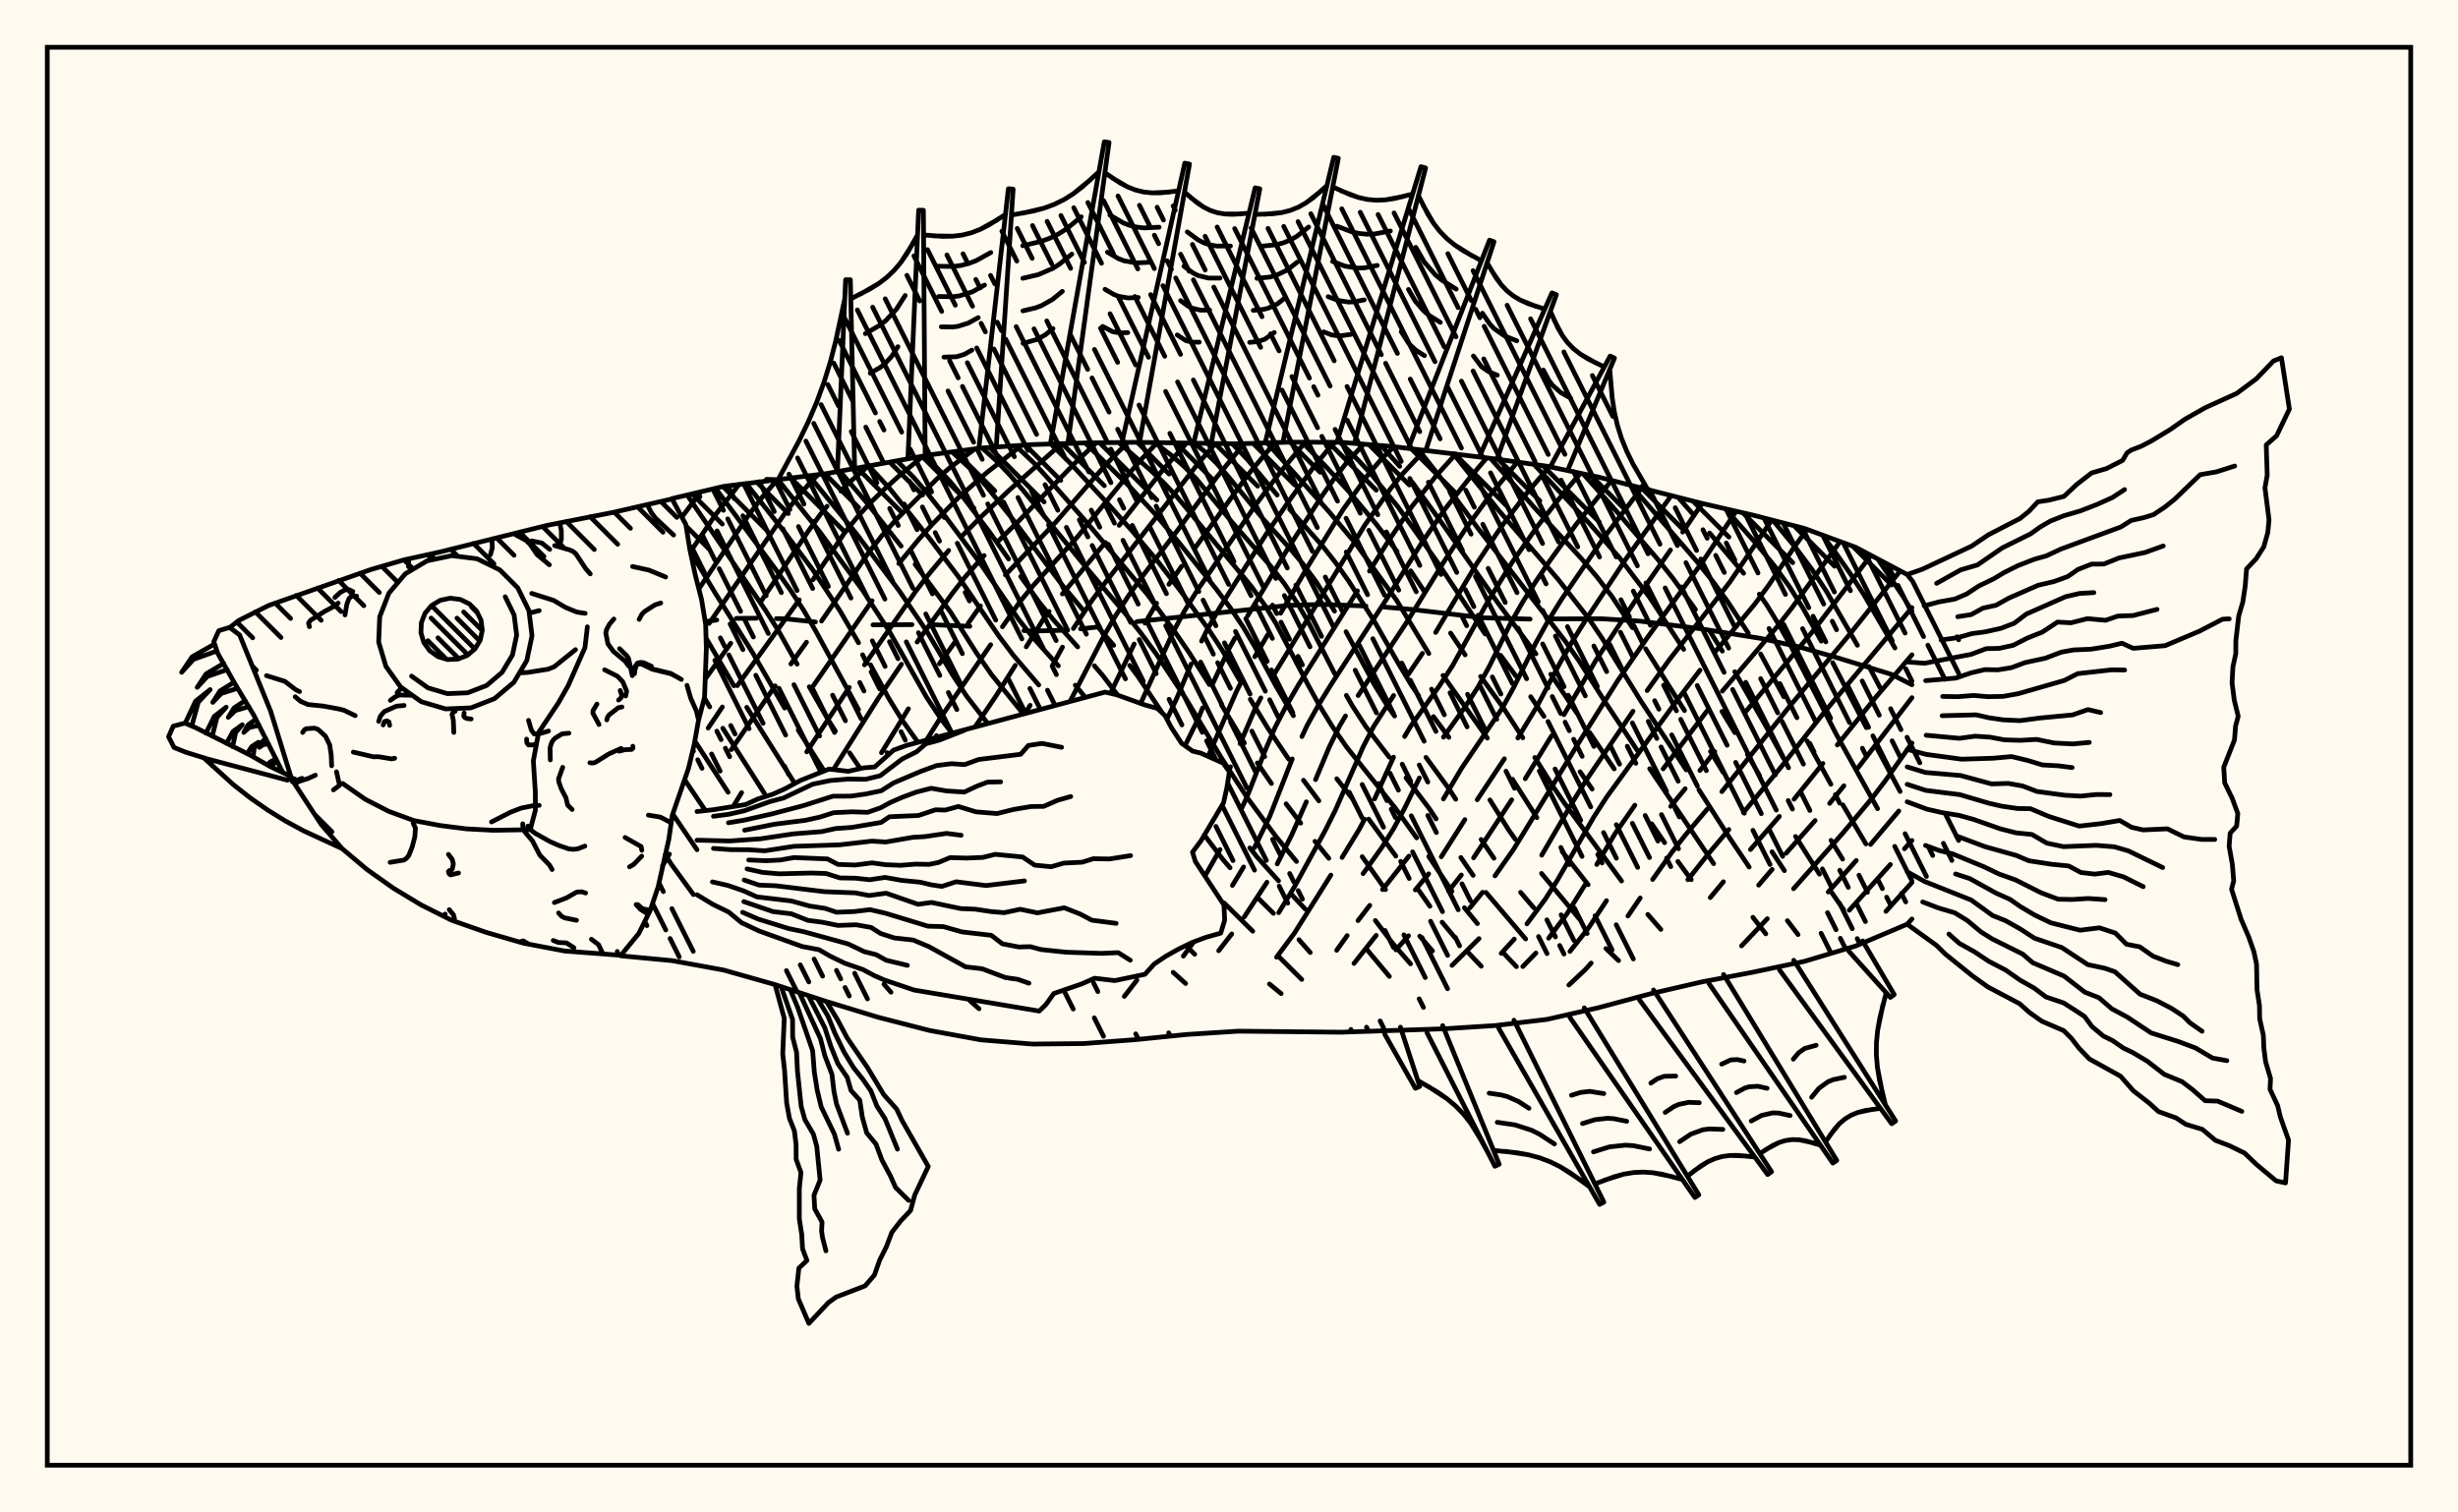 <svg xmlns="http://www.w3.org/2000/svg" width="520" height="320"><rect x="0" y="0" width="520" height="320" fill="floralwhite"/><rect x="10" y="10" width="500" height="300" stroke="black" stroke-width="1" fill="none"/><path stroke="black" stroke-width="1" fill="none" stroke-linecap="round" stroke-linejoin="round" d="
M 142.17 105.49 153.08 102.91 174.85 100.2 196.63 96.25 207.51 94.8 218.4 94.06 229.29 93.72 240.17 93.58 261.95 93.9 272.83 93.55 283.72 93.58 294.6 94.47 316.38 97.1 327.26 98.64 338.15 100.93 359.92 106.47 370.81 108.98 381.7 111.79 392.58 115.79 403.47 121.56 404.48 122.82 
M 404.48 194.44 403.47 195.54 392.58 200.15 381.7 203.41 370.81 205.7 359.92 207.77 349.04 210.29 338.15 213.21 327.26 215.68 316.38 216.98 305.49 217.67 283.72 218.39 261.95 218.17 251.06 218.87 240.17 219.97 229.29 220.79 218.4 220.9 207.51 220.01 196.63 218.02 185.74 215.22 174.85 211.9 163.97 208.32 153.08 205.24 142.19 203.25 131.35 202.23 
M 404.48 144.88 400.12 142.67 388.32 139.05 380.57 136.86 372.54 135.08 359.7 133.02 346.89 131.41 338.66 130.91 327.95 130.95 
M 323.7 130.99 313.69 130.71 298.64 128.94 292.84 128.44 
M 288.97 128.22 279.78 127.87 272.65 128.08 240.51 131.52 
M 232.62 132.61 228.59 133.06 
M 224.55 133.36 218.55 133.52 216.62 133.42 
M 205.17 132.51 197.11 132.16 
M 192.93 132.16 184.68 132.21 
M 172.51 131.6 166.37 130.94 164.25 130.88 
M 160 130.8 155.77 130.84 
M 151.64 131.18 149.19 131.52 
M 140.71 180.8 142.07 182.92 146.7 189.27 
M 142.32 172.22 147.45 179.78 
M 144.84 164.97 149.23 171.5 
M 146.99 156.78 154.03 167.62 
M 187.01 208.24 188.49 209.93 
M 149.01 147.66 150.14 149.56 
M 152.91 154.08 161.74 167.9 
M 149.37 135 155.26 145.09 
M 157.98 149.65 168.14 165.77 
M 205.17 211.71 207.12 213.43 
M 146.02 116.64 151.29 125.45 159.29 138.21 165.99 149.81 
M 168.87 154.47 174.35 163.11 
M 145.37 104.73 161.99 129.2 164.74 133.55 168.63 140.52 
M 171.21 145.3 175.26 152.4 176.73 154.69 
M 179.73 159.28 181.99 162.61 
M 151.37 103.31 164.17 120.57 167.16 124.76 169.99 129.07 172.63 133.62 181.62 150.14 
M 187.65 159.24 187.99 159.71 
M 157.85 102.28 165.84 112.41 171.95 120.56 177.69 129.23 181.63 136 
M 184.16 140.66 188 147.72 190.83 152.33 194.2 157.06 
M 164.52 101.4 173.43 112.54 182.55 124.97 188.14 133.59 196.02 147.52 199.05 152.08 201.4 155.13 
M 171.18 100.63 181.21 112.97 190.28 125.06 196.05 133.55 201.48 142.72 204.49 147.29 208.98 153.09 
M 248.19 205.72 250.83 208.09 
M 177.66 99.69 183.07 106.01 190.63 115.54 
M 193.61 119.41 201.06 129.46 206.68 138.3 209.77 142.74 216.5 151.07 
M 250.87 200.05 252.75 201.9 
M 183.79 98.58 188.17 103.3 196.94 114.31 202.75 122 211.23 134.46 214.41 138.68 219.75 144.92 
M 223.28 149.16 223.33 149.23 
M 268.56 208.19 271.03 210.22 
M 189.75 97.5 193.15 100.86 196.05 104.19 198.86 107.76 207.32 119.11 215.45 130.99 218.59 134.96 223.9 140.87 
M 227.48 144.97 229.6 147.55 
M 258.97 191.05 265.02 197.02 
M 270.57 202.44 275.39 207.23 
M 195.5 96.46 197.89 98.64 200.85 101.71 203.74 105.17 209.39 112.64 213.37 118.27 
M 215.93 121.98 219.92 127.52 222.93 131.23 227.99 136.87 
M 231.52 140.86 233.29 142.92 236.44 147.06 
M 254.77 176.66 258.65 181.77 260.22 183.6 
M 266.42 190.28 269.4 193.24 
M 274.8 198.82 277.19 201.53 
M 201.41 95.61 205.7 99.56 208.64 102.83 214.36 110 224.81 123.9 229.13 129.06 
M 232.29 132.67 235.61 136.54 
M 238.99 140.78 240.67 143.01 245.93 150.91 
M 247.76 153.83 247.91 154.09 
M 264.4 179.4 265.94 181.33 270.48 186.37 
M 273.38 189.41 276.12 192.33 
M 207.76 94.78 210.72 97.43 213.64 100.49 216.48 103.79 229.85 120.14 238.29 130.09 241.4 133.99 244.6 138.35 250.83 147.75 258.39 160.35 263.79 168.68 269.91 176.95 274.28 182.27 
M 289.2 200.93 293.93 206.59 
M 214.87 94.3 218.73 97.95 221.48 100.96 229.66 110.24 242.79 125.82 248.55 133.69 251.6 138.13 255.86 144.84 
M 258.39 149.1 263.25 157.2 
M 265.99 161.42 268.98 165.77 
M 272.08 170.07 275.17 174.16 
M 278.19 178 281.12 181.6 
M 290.96 194.76 294.52 199.46 298.41 203.93 
M 222.31 93.93 226.41 97.99 234.37 106.56 239.61 112.45 244.72 118.51 249.97 125.32 255.72 133.23 258.53 137.5 262.2 143.85 
M 264.51 147.96 268.22 154.07 272.62 160.62 
M 275.76 165.08 279.01 169.44 
M 288.18 181.25 293.11 188.22 
M 300.35 198.06 303.05 201.21 
M 229.57 93.71 238.94 102.91 244.25 108.63 249.34 114.7 257.34 124.69 260.21 128.51 262.94 132.57 265.4 136.72 269.89 145.08 273.62 151.43 
M 282.8 164.77 286.22 169.12 
M 289.55 173.3 295.3 181.13 
M 300.1 188.31 302.5 191.75 
M 305.08 195.11 307.81 198.39 
M 310.61 201.53 313.36 204.44 
M 236.66 93.62 243.39 99.49 246.13 102.07 248.79 104.88 264.68 124 267.45 127.87 269.95 131.94 276.66 144.78 279.09 149.19 281.78 153.58 284.86 158.03 295.28 171.1 299.7 177.28 
M 302.26 181.21 307.17 188.57 
M 309.8 192.05 312.55 195.42 
M 318.13 201.71 320.81 204.52 
M 244.31 93.66 247.79 96.32 250.51 98.69 253.11 101.33 260.54 110.37 268.9 119.88 271.68 123.45 274.31 127.39 276.74 131.56 282.4 142.61 
M 284.83 147.12 286.1 149.35 288.92 153.69 293.92 160.21 
M 297.45 164.58 302.41 171.13 303.81 173.26 
M 309.05 181.43 311.65 185.21 
M 314.36 188.81 322.75 198.66 
M 252.74 93.8 254.78 95.48 257.32 97.96 259.76 100.72 267.28 109.86 272.91 116.07 275.73 119.42 278.46 123.12 282.32 129.3 
M 284.76 133.66 290.82 144.97 293.52 149.36 295.04 151.5 
M 301.67 160.24 306.55 166.92 307.97 169.11 
M 313.34 177.61 316.05 181.59 
M 321.69 188.8 324.5 192.1 
M 260.72 93.89 264.01 97.34 270.19 104.74 
M 272.83 107.75 279.77 115.5 282.57 119.07 285.33 122.96 290.71 131.38 295.85 140.41 298.6 144.98 300.12 147.21 
M 303.26 151.62 306.51 156 
M 315.2 169.25 319.19 175.63 320.57 177.58 
M 326.12 184.8 334.39 194.75 
M 339.74 200.69 342.42 203.24 
M 268.04 93.7 281.15 108.26 286.78 114.99 295.44 126.98 302.27 138.27 
M 305.27 142.9 314.65 156.17 
M 319.98 164.88 325.13 172.99 
M 330.48 180.17 335.98 187.18 
M 275.47 93.55 280.31 98.51 285.54 104.19 291.17 110.92 295.56 116.69 
M 298.43 120.77 301.24 125 
M 306.87 133.94 309.96 138.55 
M 313.23 143.12 318.04 149.77 322.15 156.1 
M 324.7 160.26 328.43 166.23 330.96 169.92 343.05 186.4 
M 348.6 193.47 351.36 196.64 
M 283.5 93.58 287.48 97.5 290.12 100.37 295.66 107.13 304.09 118.94 314.18 134.14 
M 317.45 138.64 320.73 143.08 
M 323.82 147.4 326.63 151.56 
M 334.27 163.29 336.82 166.95 
M 292.18 94.27 296.12 98.67 
M 298.76 102.01 305.51 111.33 316.84 127.5 324.93 138.34 
M 328.07 142.65 333.66 150.97 
M 336.28 154.97 341.49 162.68 
M 349.42 174.3 352.16 178.29 
M 354.96 182.26 357.79 186.12 
M 300.08 95.09 304.5 100.73 312.58 111.66 331.12 135.63 334.11 139.93 339.54 148.47 346.33 158.7 
M 349 162.64 362.53 182.73 
M 370.83 194.08 373.56 197.58 
M 307.43 95.96 317.06 108 329.64 122.59 336.07 130.82 339 135.14 347.13 148.32 356.73 162.89 
M 359.41 167.1 366.01 177.44 370.04 183.44 
M 378.13 194.79 380.38 197.74 
M 315.32 96.97 324.85 107.66 334.63 118.27 337.91 122.14 341.05 126.26 345.37 132.81 
M 348.14 137.26 356.36 150.34 
M 361.86 158.99 364.53 163.39 
M 374.88 180.22 377.5 184.21 
M 324.52 98.25 336.22 110.72 342.67 118.07 348.94 126.32 356.19 137.39 
M 364.3 150.52 367.02 155.02 
M 369.66 159.57 372.24 164.1 
M 379.86 176.98 384.92 184.96 
M 387.47 188.79 390.04 192.49 
M 334.92 100.25 341.04 107.09 350.6 118.21 353.93 122.37 358.68 128.96 
M 361.62 133.38 364.37 137.76 
M 367 142.13 373.49 153.46 377.3 160.43 
M 387.36 177.79 389.81 181.77 
M 345.01 102.67 358.8 118.58 362.27 122.9 365.52 127.33 369.85 133.95 
M 372.47 138.37 377.37 147.41 
M 382.3 156.77 387.33 165.93 
M 389.86 170.29 394.73 178.55 
M 355.01 105.22 358.19 108.83 
M 361.67 112.77 368.87 121.29 
M 372.18 125.72 373.74 127.96 376.5 132.46 379.01 136.97 388.52 155.44 397.21 171.1 
M 365.03 107.65 371.78 115.32 375.37 119.71 378.63 124.21 381.49 128.78 385.3 135.65 
M 387.72 140.21 394.84 153.95 
M 397.2 158.51 401.98 167.46 
M 375.06 110.08 380.01 116.04 383.34 120.5 386.35 125.05 392.94 136.52 
M 395.4 141.03 397.75 145.51 
M 399.97 149.95 402.16 154.38 
M 385.45 113.17 388.22 116.79 391.34 121.24 394.28 125.77 400.89 137.1 
M 403.18 141.5 404.48 144.12 
M 397.23 118.25 402.6 126.2 404.48 129.3 
M 148.28 104.04 144.25 109.41 
M 156.38 102.47 151.31 108.98 146.05 116.75 
M 164.52 101.4 161.32 105.11 158.55 108.74 147.84 124.59 
M 173.08 100.41 171.6 101.88 168.76 105.11 166.03 108.63 150.02 131.9 
M 183.67 98.6 179.36 102.36 177.87 103.89 
M 174.98 107.1 173.58 108.79 170.94 112.46 161.09 127.09 
M 154.59 136.1 149.26 143.59 
M 195.32 96.49 190.37 100.54 187.4 103.21 184.36 106.15 181.42 109.32 178.63 112.8 171.97 122.68 
M 169.09 126.91 155.98 145.07 
M 152.82 149.58 149.82 154.03 
M 206.27 94.96 200.92 98.97 198.14 101.39 189.42 110.12 186.53 113.38 183.73 116.94 173.8 131.4 
M 170.62 135.88 167.32 140.48 
M 163.99 145.11 154.71 158.6 
M 141.62 180.71 140.15 183.21 
M 216.16 94.21 208.81 99.95 202.99 105.06 197.24 110.92 194.4 114.08 190.15 119.24 
M 184.49 127.11 171.91 145.32 
M 156.89 167.7 155.14 170.6 
M 224.6 93.86 213.73 103.51 207.83 109.07 203.49 113.41 
M 200.69 116.46 196.53 121.44 193.7 125.14 182.88 140.67 
M 179.66 145.43 170.67 159.07 
M 231.93 93.68 227.42 97.97 215.6 110.14 211.1 114.57 
M 208.2 117.54 204.09 122.17 201.45 125.57 194.02 135.84 
M 190.71 140.54 185.8 147.76 176.3 162.82 
M 238.56 93.6 234.62 97.61 231.9 100.63 223.32 110.51 212.7 121.64 
M 207.42 128.2 204.83 131.87 
M 201.95 135.95 198.74 140.43 
M 192.18 149.96 186.48 159.26 
M 244.82 93.66 241.64 96.99 239.06 99.97 227.89 113.64 218.57 123.91 215.77 127.3 212.07 132.61 
M 209.58 136.4 198.82 152.09 196 156.58 
M 250.99 93.78 246.2 99.17 236.76 111.16 
M 233.85 114.77 224.75 125.67 
M 221.94 129.37 220.59 131.23 217.11 136.85 
M 214.79 140.77 210.77 147.15 206.26 153.82 
M 257.09 93.85 253.21 98.39 233.89 123.16 231.01 127.03 227.08 132.98 
M 224.77 136.92 222.62 140.87 
M 217.93 149.23 216.87 150.97 
M 263.21 93.86 257.44 100.92 249.77 111.33 241.39 122.31 238.63 126.22 235.98 130.32 233.54 134.54 226.36 148.42 
M 269.7 93.65 264.06 100.38 252.7 116.08 
M 249.98 119.8 247.28 123.64 
M 244.68 127.63 242.23 131.84 
M 239.94 136.26 234.92 146.69 
M 276.13 93.56 270.87 99.85 265.72 106.71 253.19 125.06 250.57 129.28 248.2 133.7 241.32 148.8 
M 282.45 93.57 280.6 95.54 277.83 98.91 272.59 106.13 267.81 113.1 257.95 128.71 255.37 133.26 254.2 135.64 
M 251.99 140.49 248.92 147.81 246.87 152.17 
M 288.51 93.97 284.94 97.81 282.19 101.34 279.56 105.09 272.42 116.11 263.93 130.33 
M 261.27 134.97 259.95 137.34 256.5 144.79 
M 254.42 149.77 253.41 152.23 250.69 157.77 
M 294.88 94.5 292.24 97.15 289.41 100.43 284.1 107.86 276.98 119.35 270.92 129.74 
M 268.21 134.27 265.45 138.95 
M 262.84 143.79 261.6 146.24 255.6 159.99 
M 301.41 95.24 296.74 100.23 294.04 103.58 288.76 111.06 269.38 142.93 
M 266.74 147.65 265.49 150.02 262.35 157.34 
M 260.32 162.24 259.94 163.12 
M 308.01 96.03 303.82 100.67 298.65 107.22 293.56 114.71 289.72 120.83 
M 287.17 125 274.75 144.81 272.13 149.31 269.75 153.9 267.65 158.78 263.78 168.68 262.69 170.98 
M 258.1 179.74 254.96 185.25 
M 240.52 207.37 237.85 210.82 
M 314.53 96.87 310.88 101.15 305.69 107.71 300.78 114.83 293.17 127 281.59 144.84 278.91 149.19 276.5 153.54 275.43 155.84 
M 273.38 160.57 268.6 172.77 265.38 179.35 
M 263.09 183.43 260.72 187.34 
M 252.55 199.28 250.34 202.29 
M 321.01 97.76 315.42 104.55 310.24 111.6 305.37 119 297.79 131.36 287.32 147.16 
M 284.65 151.48 283.39 153.61 281.23 158.01 278.31 164.95 
M 276.36 169.65 273.33 176.52 270.2 182.79 
M 268.03 186.66 263.23 194 
M 260.58 197.6 257.82 201.15 
M 327.77 98.75 323.07 104.24 317.5 111.59 312.41 119.24 303.72 133.81 
M 300.92 138.24 297.9 142.71 
M 294.83 147.15 290.62 153.68 288.36 158.05 282.48 171.47 280.29 175.84 273.81 187.68 270.52 193.1 
M 334.36 100.13 331.17 103.85 325.34 111.23 319.81 119.11 314.61 127.52 307.36 140.73 304.5 145.13 298.43 153.66 297.15 155.82 
M 294.81 160.2 290.81 169.02 
M 288.68 173.32 287.56 175.45 283.92 181.42 
M 281.55 185.15 273.85 197.41 270.06 202.52 
M 340.93 101.64 333.54 110.82 327.86 118.66 325 122.89 322.18 127.3 319.59 131.82 315.11 140.91 312.68 145.35 309.88 149.66 305.37 155.97 
M 300.28 164.6 297.11 171.09 294.85 175.28 292.34 179.29 288.37 184.84 
M 347.28 103.25 338.89 114.32 330.36 126.79 327.5 131.38 324.89 136.07 320.28 145.35 317.84 149.77 309.16 162.61 305.36 169.04 
M 298.07 181.13 292.48 188.22 
M 289.78 191.55 287.29 194.78 
M 285 197.95 282.78 201.06 
M 353.56 104.85 344.1 118.08 335.67 130.84 332.75 135.51 330.04 140.24 325.11 149.53 321.11 156.14 
M 318.26 160.54 312.51 169.21 
M 309.9 173.41 304.91 181.28 
M 302.24 184.88 299.41 188.28 
M 291.14 197.9 286.44 203.84 
M 360.1 106.51 355.98 112.58 
M 353.4 116.37 346.49 126.26 337.62 139.7 330.86 151.21 
M 328.23 155.7 322.67 164.76 
M 319.8 169.22 311.74 181.5 
M 309.15 185.13 306.45 188.54 
M 297.98 197.98 295.31 200.97 
M 367.28 108.17 360.32 118.67 348.41 135.04 342.24 144.01 333.92 157.25 320.24 179.65 316.27 185.31 
M 313.64 188.79 310.95 192.09 
M 374.82 110.02 365.95 123.16 353.21 139.51 348.46 146.11 
M 345.47 150.48 335.52 165.14 332.76 169.59 326.16 180.93 
M 312.89 198.59 307.18 204.25 
M 382.29 112.01 379.42 115.98 374.2 123.78 371.28 127.75 363.03 137.7 
M 359.64 141.8 354.76 148.19 339.93 168.59 337.18 172.85 329.48 186.21 326.94 190.19 323.03 195.47 
M 320.35 198.69 317.59 201.71 
M 389.29 114.58 379.16 128.51 376.12 132.41 364.37 146.23 
M 361.15 150.39 351.84 162.67 
M 345.86 170.36 341.66 176.39 337.8 182.91 
M 335.3 187.24 331.53 193.29 327.62 198.5 
M 324.93 201.64 322.15 204.5 
M 395.81 117.5 383.71 133.32 369.08 150.85 
M 362.76 159.02 359.62 163.02 
M 356.51 166.87 353.44 170.61 
M 339.86 190.56 336.06 196.33 332.13 201.3 
M 402 120.78 391.31 134.21 378.39 149.7 364.27 167.49 
M 361.16 171.21 356.6 176.61 353.71 180.3 349.62 186.08 
M 346.99 189.99 344.4 193.8 
M 336.62 203.76 335.33 205.19 331.9 208.41 
M 404.48 128.56 385.92 150.71 376.62 162.5 368.82 171.93 
M 365.75 175.51 361.3 180.78 357.08 186.12 
M 404.48 138.54 396.77 147.59 388.69 157.62 
M 385.64 161.53 379.54 169.1 
M 376.43 172.74 370.32 179.74 
M 364.59 186.56 361.81 189.91 
M 404.48 147.61 393.1 162.41 
M 390.08 166.26 387.07 169.98 
M 384 173.6 377.85 180.54 
M 374.9 183.94 372.05 187.28 
M 404.48 157.21 398.92 165.08 395.98 168.95 389.93 176.18 379.44 188.03 
M 373.88 194.38 368.43 200.13 
M 401.7 171.59 395.72 178.67 
M 392.7 182.06 386.77 188.73 
M 404.48 177.82 402.9 179.58 
M 399.92 182.9 391.22 192.59 
M 404.48 186.7 398.98 192.82 
M 162.15 101.42 163.97 101.47 
M 177.17 99.43 178.89 59.18 179.9 59.19 180.8 99.12 
M 192.09 96.71 194.34 44.47 195.35 44.49 195.72 96.42 
M 207.12 94.54 213.33 39.93 214.33 40.02 210.76 94.58 
M 222.27 93.6 233.62 30 234.62 30.15 225.91 93.82 
M 237.44 93.23 250.65 34.52 251.64 34.72 241.07 93.6 
M 252.6 93.43 265.53 39.74 266.52 39.95 256.23 93.84 
M 267.76 93.27 282.15 33.28 283.13 33.49 271.4 93.59 
M 282.95 93.17 300.61 35.26 301.59 35.54 286.54 93.81 
M 298.08 94.45 315.11 50.81 316.06 51.15 301.64 95.27 
M 313.15 96.23 328.32 61.97 329.26 62.35 316.68 97.15 
M 328.18 98.4 340.64 75.33 341.55 75.76 331.64 99.56 
M 347.44 102.83 349.04 103.7 
M 164.66 101.39 168.96 93.43 170.95 89.33 172.75 85.16 174.31 80.91 175.66 76.57 176.8 72.16 178.72 63.21 
M 180 63.22 184.03 61.15 185.91 59.98 187.65 58.65 189.22 57.14 190.62 55.47 191.88 53.64 194.12 49.69 
M 195.39 49.71 199.55 50.02 201.59 49.97 203.57 49.73 205.49 49.25 207.36 48.53 209.17 47.61 212.71 45.39 
M 213.97 45.51 218.66 44.64 220.92 44.03 223.08 43.22 225.14 42.21 227.09 40.97 228.95 39.55 232.48 36.36 
M 233.74 36.55 236.9 38.67 238.52 39.53 240.19 40.19 241.93 40.62 243.72 40.81 245.56 40.8 249.33 40.39 
M 250.58 40.64 253.21 42.87 254.59 43.79 256.03 44.52 257.55 45.01 259.14 45.28 260.8 45.35 264.24 45.11 
M 265.48 45.37 269.35 45.22 271.21 44.97 272.99 44.51 274.68 43.83 276.28 42.93 277.81 41.84 280.71 39.28 
M 281.95 39.55 285.59 41.17 287.43 41.79 289.28 42.2 291.16 42.37 293.06 42.29 294.98 42.01 298.85 41.05 
M 300.07 41.4 302.1 45.36 303.26 47.21 304.57 48.91 306.05 50.44 307.7 51.8 309.51 53.02 313.41 55.18 
M 314.61 55.61 316.5 58.79 317.58 60.23 318.78 61.51 320.14 62.6 321.64 63.5 323.28 64.24 326.8 65.4 
M 327.99 65.87 329.59 69.39 330.53 71.01 331.63 72.49 332.9 73.79 334.34 74.93 335.93 75.93 339.4 77.64 
M 340.55 78.18 341.07 84.18 341.52 87.11 342.17 89.99 343.05 92.79 344.16 95.51 345.47 98.18 348.48 103.39 
M 182.04 62.22 185.91 59.98 187.65 58.65 189.22 57.14 190.62 55.47 193.03 51.69 
M 183.07 70.59 186.04 68.87 187.37 67.85 189.65 65.41 191.49 62.52 
M 184.1 78.96 186.16 77.77 187.09 77.06 188.67 75.36 189.96 73.35 
M 197.48 49.91 201.59 49.97 203.57 49.73 205.49 49.25 207.36 48.53 210.95 46.54 
M 198.03 56.32 201.56 56.38 203.27 56.17 204.92 55.75 206.53 55.14 209.61 53.43 
M 198.58 62.73 201.54 62.78 202.97 62.6 205.69 61.75 208.28 60.31 
M 199.14 69.15 201.52 69.19 202.67 69.04 204.86 68.35 206.95 67.2 
M 199.69 75.56 202.36 75.48 204.03 74.96 205.61 74.08 
M 216.34 45.11 220.92 44.03 223.08 43.22 225.14 42.21 227.09 40.97 230.73 37.99 
M 216.36 51.99 220.3 51.06 222.16 50.37 223.93 49.5 225.61 48.44 228.74 45.87 
M 216.38 58.88 219.68 58.1 222.72 56.79 224.12 55.9 226.75 53.76 
M 216.4 65.77 219.06 65.14 220.32 64.67 222.64 63.37 224.75 61.64 
M 216.43 72.65 219.39 71.82 221.16 70.83 222.76 69.52 
M 235.31 37.65 238.52 39.53 240.19 40.19 241.93 40.62 243.72 40.81 247.43 40.64 
M 234.8 45.5 237.56 47.12 239 47.69 240.49 48.05 242.03 48.22 245.22 48.07 
M 234.28 53.35 236.59 54.71 237.8 55.18 240.34 55.63 243.01 55.5 
M 233.77 61.21 235.63 62.3 236.6 62.68 238.65 63.04 240.8 62.94 
M 233.26 69.06 235.41 70.18 236.96 70.45 238.59 70.37 
M 251.88 41.8 254.59 43.79 256.03 44.52 257.55 45.01 259.14 45.28 262.5 45.27 
M 251.17 49.06 253.5 50.78 254.74 51.4 256.04 51.83 257.41 52.06 260.31 52.05 
M 250.46 56.33 252.41 57.77 253.45 58.29 255.69 58.84 258.11 58.83 
M 249.75 63.6 251.32 64.76 252.15 65.18 253.96 65.62 255.91 65.61 
M 249.04 70.86 250.86 72.06 252.23 72.4 253.71 72.39 
M 267.43 45.34 271.21 44.97 272.99 44.51 274.68 43.83 276.28 42.93 279.27 40.59 
M 266.66 52.11 269.91 51.79 271.44 51.4 272.9 50.82 274.28 50.05 276.85 48.03 
M 265.9 58.89 268.62 58.62 269.9 58.29 272.27 57.16 274.43 55.47 
M 265.13 65.66 267.32 65.45 268.36 65.18 270.27 64.27 272 62.91 
M 264.37 72.44 266.03 72.28 267.56 71.78 269.58 70.35 
M 283.77 40.4 287.43 41.79 289.28 42.2 291.16 42.37 293.06 42.29 296.91 41.57 
M 282.84 47.86 285.98 49.05 287.58 49.4 289.2 49.55 290.83 49.49 294.14 48.87 
M 281.91 55.31 284.54 56.31 287.23 56.73 288.6 56.68 291.37 56.16 
M 280.98 62.77 283.1 63.57 285.26 63.91 286.36 63.87 288.6 63.45 
M 280.04 70.22 281.65 70.84 283.3 71.09 285.83 70.74 
M 301.06 43.41 303.26 47.21 304.57 48.91 306.05 50.44 307.7 51.8 311.43 54.13 
M 299.52 52.33 301.33 55.46 303.63 58.12 305 59.25 308.07 61.17 
M 297.97 61.24 299.4 63.71 301.22 65.81 302.29 66.7 304.71 68.21 
M 296.43 70.16 298.1 72.77 299.59 74.14 301.36 75.25 
M 315.53 57.23 317.58 60.23 318.78 61.51 320.14 62.6 321.64 63.5 325.02 64.85 
M 313.61 66.27 315.18 68.58 316.11 69.55 318.3 71.08 320.89 72.11 
M 311.7 75.32 313.43 77.6 314.96 78.66 316.76 79.38 
M 328.76 67.66 330.53 71.01 331.63 72.49 332.9 73.79 334.34 74.93 337.63 76.81 
M 326.51 78.3 327.66 80.47 328.37 81.43 330.13 83.02 332.28 84.24 
M 147.45 171.7 150.91 171.32 157.73 170.23 160.3 169.06 163.38 168.08 165.98 166.93 169.38 165.11 175.38 162.72 179.46 163.19 182.6 162.47 185.04 162.27 189.04 158.71 191.79 157.71 233.79 146.43 236.27 147.01 242.21 149.15 244.84 149.88 246.47 151.42 247.8 153.92 249.97 157.26 252.31 158.92 254.03 159.34 258.77 161.46 260.08 163.31 259.55 166.68 258.84 169.86 254.11 177.83 252.28 180.3 252.89 182.28 258.93 191.47 259.08 194.71 258.25 197.43 255.04 198.34 252.04 199.47 249.28 200.83 246.64 202.31 244.17 203.97 242.22 206.14 235.84 207.47 231.56 206.97 228.87 208.16 222.94 210.2 221.28 212.53 219.85 213.92 193.38 209.47 187.19 207.38 185.03 206.45 182.55 205.13 178.7 203.79 175.61 202.29 173.26 200.93 169.71 200.26 160.58 196.97 156.86 195.21 154.16 192.97 150.83 191.35 147.45 189.31 
M 150.93 172.71 154.19 172.28 157.49 171.53 162.82 169.62 165.78 168.83 171.95 165.91 175.59 165.15 179.53 164.82 183.12 164.88 186.2 164.13 190.82 160.61 193.94 159.04 195.86 157.36 198.65 156.62 204.06 154.5 
M 154.11 174.08 157.37 173.54 163.2 172.23 169.93 170.46 176.2 168.46 180.01 168.44 183.17 167.99 186.43 167.31 189.05 165.64 194.75 163.22 198.12 161.98 201.28 161.58 204.07 161.77 207.03 160.69 215.93 159.59 217.56 157.72 220.45 157.29 224.59 158.11 
M 157.53 175.65 163.86 174.38 170.31 173.57 173.41 172.89 176.35 171.95 180.26 171.76 183.54 171.87 186.29 170.91 188.42 169.76 190.85 168.7 193.78 167.61 196.99 166.78 200.26 167.35 204.01 167.58 206.58 166.37 208.9 165.48 211.69 165.42 
M 147.45 177.76 154.36 177.93 160.88 177.47 167.8 176.43 173.83 175.95 176.77 175.3 180.1 175.07 186.39 174.01 188.18 172.8 194.32 172.54 197.91 171.33 199.96 171.39 202.75 170.63 206.47 171.77 210.93 172.13 214.39 171.27 218.13 170.64 220.79 170.61 223.74 169.32 226.52 168.53 
M 150.93 179.5 154.59 179.77 158.27 179.78 161.79 180.01 167.98 179.06 177.59 178.75 184.47 177.96 187.37 178.15 193.15 177.15 195.63 177.01 200.22 176.33 203.33 176.72 
M 158.39 181.95 162.05 182.11 165.08 181.96 167.97 181.44 175.04 181.73 177.28 182.89 180.93 183.02 184.47 182.56 187.32 182.95 190.5 183.08 193.7 182.83 196.6 182.88 198.56 182.47 200.99 181.45 204.46 181.55 207.89 181.41 210.57 180.76 216.34 181.32 218.88 183.04 222.38 183.38 225.07 182.61 228.95 182.42 231.3 181.68 234.69 181.74 239.18 181.03 
M 158.04 183.84 161.28 184.57 164.86 184.88 171.62 184.71 174.74 184.81 177.72 185.75 180.92 185.8 183.99 186.13 187.25 185.64 190.77 186.27 194.66 186.65 197.06 187.22 199.26 187.54 202.28 186.56 208.61 187.36 216.73 186.38 
M 157.43 186.19 160.56 187.26 164.15 187.41 174.43 188.66 180.94 188.91 183.85 189.47 187.47 188.98 194.23 191.33 197.08 190.94 203.26 192.24 206.31 192.36 209.67 192.87 212.45 193.1 215.83 192.38 219.47 193.14 225.15 192.07 228.49 193.38 230.97 194.69 236.13 195.36 
M 150.71 186.59 154 187.34 157.29 188.48 160.14 189.76 167.39 190.62 171.32 191.7 174.59 192.2 176.98 193.01 180.68 192.87 184.04 192.46 187.3 193.21 196.32 195.96 199.57 196.05 203.52 197.17 209.72 197.89 212.05 199.69 215.52 200.36 217.95 200.29 220.28 200.91 225.58 201.47 233.06 201.71 236.57 201.56 239.11 203.16 
M 157.36 190.76 163.52 192.87 167.41 193.34 170.89 194.72 174.01 195.13 177.3 195.8 181.12 195.66 184.3 196.23 186.3 197.51 189.22 198.45 193.19 198.89 196.52 200.29 204.27 204.56 207.77 204.97 212.71 206.83 215.3 207.2 217.67 208.02 
M 157.1 193.02 160.44 194.47 166.87 196.47 170.02 197.12 179.42 199.71 182.84 201.35 185.32 201.97 187.48 203.16 191.96 204.25 
M 174.85 211.9 177.19 215.77 179.2 219.57 183.51 225.86 186.96 231.6 189.7 234.67 190.86 237.13 196.38 246.79 193.5 252.89 192.63 256.12 190.55 258.31 188.68 260.72 187.51 263.8 186.09 266.63 184.99 269.77 183.02 272.06 176.92 274.41 175.23 275.62 171.12 280 168.89 274.8 168.59 272.11 169.01 268.3 170.71 266.69 169.78 264.2 169.61 261.18 169.1 257.88 169.1 251.5 169.45 248.09 168.43 245.3 168.41 242.17 168.06 239.28 167.01 236.62 166.42 233.38 165.98 226.53 165.59 222.98 165.91 215.46 163.97 208.32 
M 172.93 211.27 175.18 215.04 176.64 218.64 178.56 222.58 180.58 225.9 182.51 228.31 184.24 230.81 185.51 234.02 187.23 236.7 189.86 243.14 
M 171.01 210.64 174.49 217.44 175.78 221.41 177.25 225.02 179.24 227.96 180.03 230.72 181.89 232.77 182.42 236.33 183.35 239.68 185.33 242.08 186.56 245.4 188.4 248.85 189.46 251.24 192.22 253.97 
M 169.09 210 173.58 219.78 174.49 223.35 176 227.3 176.43 230.94 176.97 233.57 179.29 239.76 
M 167.17 209.37 168.76 213.16 171.92 222.31 172.27 226.81 172.9 230.76 173.74 234.21 176.52 239.96 177.42 243.15 
M 165.25 208.74 167.67 215.7 167.69 219.44 168.52 222.67 168.71 226.66 169.49 234.08 170.28 236.9 172.08 239.96 172.79 242.55 173.5 249.68 172.2 252.88 172.36 255.76 173.91 258.56 173.81 260.44 173.99 261.77 174.73 264.65 
M 394.05 199.08 400.73 210.43 399.91 211.03 391.11 201.23 
M 379.48 203.17 401.03 237.18 400.19 237.75 376.47 205.22 
M 364.63 206.18 388.58 245.53 387.74 246.08 361.58 208.15 
M 349.81 209.45 374.78 247.92 373.95 248.5 346.82 211.52 
M 335.15 213.24 359.4 252.81 358.56 253.36 332.1 215.23 
M 320.28 215.85 339.3 254.34 338.41 254.82 317.07 217.56 
M 305.2 216.99 317.16 246.33 316.25 246.75 301.89 218.5 
M 296.27 217.33 300.35 229.86 299.43 230.26 292.94 218.8 
M 399.03 210.05 397.7 215.31 397.23 217.95 396.97 220.58 396.95 223.22 397.18 225.86 397.61 228.5 398.87 233.78 
M 397.82 234.5 394.56 234.97 393.03 235.37 391.62 235.95 390.32 236.74 389.15 237.73 388.1 238.91 386.19 241.59 
M 385.12 242.29 382.09 241.4 380.6 241.15 379.14 241.11 377.71 241.31 376.32 241.75 374.96 242.39 372.28 244.08 
M 371.24 244.8 367.71 244.45 366.01 244.47 364.36 244.69 362.77 245.14 361.25 245.82 359.79 246.7 356.98 248.85 
M 355.91 249.55 351.73 248.46 349.65 248.12 347.58 247.98 345.53 248.09 343.48 248.43 341.45 248.99 337.4 250.49 
M 336.28 251.09 332.23 248.17 330.13 246.89 327.96 245.81 325.7 244.96 323.36 244.33 320.94 243.89 315.97 243.4 
M 314.81 243.93 312.44 239.62 311.11 237.6 309.63 235.73 307.98 234.03 306.15 232.49 304.18 231.1 299.94 228.6 
M 398.32 212.68 397.23 217.95 396.97 220.58 396.95 223.22 397.18 225.86 398.2 231.14 
M 396.17 234.7 393.03 235.37 391.62 235.95 390.32 236.74 389.15 237.73 387.12 240.21 
M 390.19 227.93 387.78 228.44 386.7 228.89 384.81 230.25 383.25 232.16 
M 384.21 221.16 381.78 221.83 380.47 222.78 379.38 224.1 
M 383.6 241.8 380.6 241.15 379.14 241.11 377.71 241.31 376.32 241.75 373.62 243.19 
M 378.72 236.03 376.24 235.49 375.04 235.46 372.71 235.98 370.48 237.18 
M 373.84 230.26 371.89 229.83 370.01 229.94 369.11 230.22 367.35 231.16 
M 368.96 224.49 367.53 224.18 366.16 224.25 364.22 225.15 
M 369.46 244.59 366.01 244.47 364.36 244.69 362.77 245.14 361.25 245.82 358.37 247.74 
M 364.48 238.95 361.62 238.85 360.26 239.03 357.7 239.96 355.33 241.55 
M 359.49 233.31 357.24 233.23 355.14 233.67 354.15 234.11 352.28 235.36 
M 354.51 227.67 352.08 227.72 350.6 228.25 349.24 229.16 
M 353.82 248.96 349.65 248.12 347.58 247.98 345.53 248.09 343.48 248.43 339.42 249.7 
M 348.98 243.1 345.54 242.4 343.83 242.29 340.45 242.66 337.1 243.71 
M 344.14 237.24 341.43 236.69 340.08 236.6 337.42 236.9 334.78 237.72 
M 339.29 231.38 336.33 230.91 334.38 231.13 332.45 231.73 
M 334.27 249.59 330.13 246.89 327.96 245.81 325.7 244.96 323.36 244.33 318.47 243.6 
M 328.86 242.04 325.69 239.97 324.03 239.14 320.5 238 316.75 237.45 
M 323.46 234.49 321.25 233.05 318.89 232.01 317.64 231.68 315.04 231.29 
M 313.65 241.74 311.11 237.6 309.63 235.73 307.98 234.03 306.15 232.49 302.09 229.82 
M 403.47 121.56 406.66 120.45 417.12 115.54 420.64 113.16 427.38 109.68 429.25 108.17 431.1 106.18 433.42 105.83 436.64 105.03 439.33 102.51 442.48 100.07 445.61 99.15 449.05 97.41 449.98 95.82 450.86 95.23 452.99 94.41 455.15 93.29 459.14 90.87 462.25 88.69 466.55 86.25 473.17 83.25 477.37 80.12 480.98 76.36 482.65 75.7 484.33 86.55 481.63 92.19 479.43 94.13 479.64 100.55 479.16 103.19 480.02 109.98 479.76 112.69 478.91 115.69 477.29 118.23 475.27 120.37 474.98 124.02 474.48 127.36 473.61 130.32 473 135.56 472.99 138.29 472.39 141.04 472.2 144.42 472.66 148.1 473.5 151.55 472.95 153.6 472.71 156.56 470.44 162.33 470.64 165.63 472.25 168.94 473.42 172.15 473.17 174.78 471.8 176.28 471.58 179.04 472.27 182.91 472.55 186.38 472.09 188.13 474.11 194.49 475.72 198.22 476.83 201.39 477.38 204 477.48 209.38 478 212.77 478.04 215.53 478.82 219.02 478.93 221.78 479.3 224.64 480.34 228.17 480.23 230.47 481.85 233.94 482.43 236.36 484.15 241.21 483.51 250.28 481.52 249.84 477.41 246.41 474.86 243.97 471.66 242.41 468.68 241.27 465.91 238.94 462.41 237.88 460.35 236.52 456.65 235.19 454.71 233.42 451.28 230.75 448.61 227.7 442 224.04 439.81 221.75 438.21 219.68 436.57 218.05 431.98 216.08 429.34 214.22 427.26 212.36 420.57 208.83 417.27 206.47 411.57 201.88 409.67 200.02 403.47 195.54 
M 409.7 123.42 414.8 120.57 418.35 119.53 423.59 115.92 429.59 112.95 431.57 111.53 433.72 110.27 436.58 109.13 440.04 108.12 443.56 106.76 446.92 105.25 449.46 103.58 
M 407.06 128.19 410.23 127.34 413.55 126.75 416.04 125.68 418.67 123.96 421.78 122.46 423.91 121.18 426.83 119.71 430.38 118.32 432.88 117.62 435.99 116.17 448.66 111.5 450.87 110.11 453.55 109.52 455.61 108.87 457.93 107.33 459.99 105.69 465.45 100.43 468.92 99.83 472.76 98.6 
M 414.17 130.48 417.02 130.03 419.49 128.67 422.28 128.05 424.97 126.55 431.17 123.83 434.5 123.05 437.43 121.99 439.59 120.49 442.49 119.35 445.06 119.34 448.3 118.05 453.82 116.89 457.64 115.51 
M 410.64 135.4 414.18 134.91 417.17 134.05 419.94 133.69 423.28 132.95 426.11 131.87 428.68 129.92 436.98 126.25 439.93 125.56 442.97 125.38 
M 403.47 140.05 407.16 140.33 416.98 138.45 420.2 137.24 422.93 137.18 425.87 136.54 428.92 134.99 432.04 133.75 435.27 131.62 438.13 131.77 441.61 130.89 445.46 131.24 448.01 130.35 451.29 130.23 456.33 128.93 
M 407.38 144.01 413.76 143.47 416.96 142.37 419.89 141.68 422.69 141.72 425.54 141.26 428.41 140.19 432.7 139.26 436.07 137.98 438.66 137.51 442.37 137.35 446.28 136.72 448.91 136.09 451.3 137.17 458.04 136.61 465.3 133.54 470.18 131.01 471.6 130.93 
M 410.98 147.35 414.26 147.4 417.53 147.14 420.52 147.4 423.75 147.34 427 146.76 436.71 143.97 439.54 142.53 446.74 141.72 449.48 141.76 
M 410.87 151.43 418.06 151.24 420.8 151.87 423.78 152.3 427.36 152.47 431.52 151.92 438.45 151.26 441.72 150.13 444.4 150.76 
M 407.49 155.56 414.51 156.21 417.85 155.76 421.02 155.97 424.06 156.54 427.4 156.64 430.85 156.44 434.56 157.2 438.49 157.4 442 157.08 
M 403.47 158.55 407.5 159.61 415.01 160.63 421.71 160.42 425.55 160.07 428.96 160.89 432.07 161.84 435.47 162.03 438.37 162.4 
M 403.47 162.25 407.3 163.43 414.78 164.08 421.33 165.86 424.83 165.75 427.88 166.29 430.94 167.46 436.8 168.25 440.16 168.44 443.47 168.1 446.36 168.12 
M 403.47 165.94 407.42 167.23 414.57 168.12 420.75 169.94 423.48 170.57 426.83 171.06 429.56 171.1 433.46 172.75 439.87 174.78 444.49 174.26 448.44 173.59 450.93 175.03 453.38 175.59 458.52 175.36 462.03 177.07 465.8 177.61 468.55 177.61 
M 403.47 169.64 407.65 171.2 410.86 171.93 414.46 172.52 417.53 173.37 423.14 175.35 426.53 176.22 429.86 176.55 432.99 178.38 436.54 179.13 443.44 178.86 447.28 179.16 450.25 180.02 457.52 183.55 
M 413.85 176.85 419.96 179.14 426.53 180.98 429.22 182.12 434.05 182.86 437.64 183.22 440.22 184.6 443.14 184.94 446.02 184.58 449.28 185.54 453.41 187.6 
M 407.35 178.88 410.31 179.97 413.06 180.65 419.65 183.36 422.91 184.92 426.4 186.17 431.75 188.87 435.42 190.25 438.4 190.31 441.79 190.1 445.34 190.34 
M 413.71 184.91 416.72 185.89 422.25 188.95 425.24 190.29 427.45 191.83 430.48 193.62 433.85 195.24 440.04 196.81 444.15 196.3 447.54 197.43 449.87 199.78 452.68 200.33 455.46 202.29 458.21 203.35 460.72 204.1 
M 403.47 184.44 407.18 186.51 417.03 190.43 421.54 193.7 424.31 194.81 427.44 196.57 430.4 198.5 436.18 200.48 441.68 204.09 445.27 204.86 447.42 205.6 452.75 210.35 456.28 211.73 459.39 213.35 461.92 215.01 463.28 216.39 465.86 218.19 
M 406.76 190.83 410.1 192.11 413.54 193.13 416.24 194.79 419.07 197.16 421.47 198.66 427.89 201.85 430.04 203.69 436.67 206.52 441.04 209.91 444.05 211.1 446.75 213.43 450.08 215.22 455.1 218.55 460.82 220.35 464.48 221.73 468.08 223.86 471.1 224.41 
M 412.3 197.62 414.51 199.6 417.65 201.34 420.77 203.41 424.35 205.27 427.35 207.37 430.36 209.07 432.83 210.93 436.56 212.19 439.36 213.98 441.02 215.08 442.56 217.19 444.97 219.2 446.94 220.17 449.17 221.72 451.19 222.69 454.32 224.56 457.85 227.3 461.65 228.87 463.9 230.59 466.51 232.89 469.14 232.97 474.27 235.14 
M 48.59 132.78 50.53 131.27 56.84 128.1 78.53 120.48 85.46 118.46 93.15 116.77 115.63 111.18 129.72 108.41 142.17 105.56 145.09 110.96 145.93 116.21 147.05 121.5 148.41 126.81 149.28 132.06 149.43 137.23 149.05 147.5 147.75 152.51 146.85 157.57 145.65 162.59 142.22 172.52 141.49 177.59 139.23 187.65 137.56 192.62 135.14 197.5 131.35 202.12 119.43 201.21 110.73 199.55 102.89 197.28 95.56 194.71 89.07 191.45 83.22 187.92 77.63 183.96 72.37 179.54 68 174.5 61.43 164.47 
M 124.26 132.62 123.75 137.01 120.22 145.02 118.18 148.63 113.95 154.96 112.83 160.98 113.25 167.56 113.26 171.43 112.17 175.54 104.37 175.67 98.69 175.37 93.17 174.67 87.54 173.61 82.22 171.65 77.26 169.1 72.49 165.76 
M 59.84 163.48 53.67 151.28 49.75 144.76 46.06 138.22 45.23 135.76 46.29 133.44 48.56 132.75 50.69 134.33 57.25 150.46 61.56 164.41 
M 60.83 165.07 43.87 160.57 39.23 159.13 36.82 158.15 35.66 155.88 36.65 153.64 39.12 152.99 41.44 153.98 45.97 156.26 52.84 159.72 57.24 162.22 61.28 164.16 
M 84.76 145.35 81.64 140.99 80.11 135.85 80.33 130.49 82.28 125.49 85.75 121.4 90.36 118.66 95.6 117.56 100.92 118.22 105.74 120.58 109.53 124.37 111.89 129.18 112.55 134.5 111.45 139.75 108.71 144.36 104.61 147.82 99.62 149.77 94.26 149.99 89.12 148.46 84.76 145.35 
M 106.88 126.26 108.76 130.11 109.3 134.37 108.42 138.57 106.22 142.25 102.95 145.03 98.95 146.58 94.66 146.76 90.55 145.54 87.06 143.05 
M 90.91 137.68 89.66 135.94 89.05 133.88 89.14 131.74 89.92 129.74 91.31 128.1 93.15 127 95.25 126.56 97.38 126.83 99.3 127.77 100.82 129.29 101.76 131.21 102.03 133.34 101.59 135.44 100.49 137.28 98.85 138.67 96.86 139.45 94.71 139.54 92.66 138.93 90.91 137.68 
M 90.53 135.56 94.42 139.45 
M 92.65 134.95 97.07 139.37 
M 91.2 130.77 98.99 138.56 
M 91.67 128.51 100.46 137.31 
M 96.67 130.78 101.49 135.6 
M 98.09 129.48 102.02 133.4 
M 99.78 128.43 101 129.66 
M 66.58 172.33 70.23 175.98 
M 53.46 141.01 54.24 141.79 
M 50.09 131.59 53.46 134.95 
M 54.01 129.44 59.45 134.88 
M 58.22 127.59 61.48 130.85 
M 62.67 125.97 67.95 131.25 
M 67.19 124.42 72.16 129.4 
M 71.64 122.81 76.97 128.15 
M 76.17 121.27 80.25 125.36 
M 80.78 119.82 84.19 123.24 
M 85.47 118.45 87.42 120.41 
M 90.44 117.36 91.5 118.42 
M 95.35 116.2 96.86 117.71 
M 100.17 114.96 104.5 119.29 
M 105.07 113.8 108.75 117.48 
M 109.95 112.62 115.07 117.73 
M 114.8 111.4 119.23 115.83 
M 119.79 110.32 125.73 116.27 
M 124.84 109.31 130.67 115.15 
M 129.95 108.36 133.38 111.78 
M 134.9 107.25 140.26 112.6 
M 139.85 106.13 143.19 109.47 
M 140.82 122.08 137.27 120.62 133.82 119.86 
M 111.81 152.41 112.42 154.48 113 155.28 113.84 155.33 116.04 154.67 
M 65.46 132.59 65.27 131.84 65.64 131.27 68.72 129.33 70.83 128.21 71.54 127.59 
M 62.38 165.91 63.12 165.38 65.23 164.69 66.72 164.01 
M 70.16 162.02 70.07 159.76 69.75 157.61 68.86 155.76 67.27 154.31 66.55 154.06 64.81 154.18 64.44 154.37 64.03 154.96 
M 137.57 192.59 136.2 192.39 
M 70.85 126.4 71.94 125.37 72.95 124.82 73.8 124.73 74.64 125.14 
M 131.2 146.09 131.57 147.22 131.33 147.7 130.86 148.12 
M 142.5 113.2 138.67 109.62 137.78 108.45 136.95 106.79 
M 137.57 192.59 135.92 192.27 134.93 191.4 
M 96.01 154.97 95.9 152.39 95.63 151.16 95.89 150.66 96.32 150.47 
M 143.48 143.35 141.88 142.54 138 141.59 135.73 140.5 135.09 140.48 134.67 140.7 134.34 141.69 
M 114.07 170.4 112.84 170.45 110.21 170.99 108.04 171.83 103.98 173.9 
M 124.87 121.42 123.92 120.32 121.8 117.14 121.16 116.63 120.44 116.33 117.33 115.43 
M 75.14 151.41 72.73 150.26 71.63 149.99 68.4 149.39 65.14 149.06 63.56 148.37 62.45 147.41 
M 97 184.7 95.31 185.11 95.03 184.9 94.86 184.4 
M 121.42 200.52 119.85 199.5 118.13 199.41 117.04 198.98 
M 93.79 193.82 94.18 193.39 
M 86.42 119.91 86.44 118.24 
M 127.91 141.71 130.63 143.08 131.75 144.25 132.57 146.22 132.36 147.26 
M 87.21 147.1 84.47 147.04 83.53 147.48 82.58 148.18 
M 123.8 129.77 122.02 129.5 119.63 128.51 117.13 127.03 112.49 125.55 
M 123.73 179.01 122.27 179.58 121.32 179.7 120.3 179.6 118.29 178.91 116.36 178.06 113.21 176.3 111.89 175.28 111.67 174.78 
M 121.04 171.27 120.1 170.35 119.71 168.75 118.74 166.9 118.22 165.43 118.16 164.79 119.04 162.35 
M 111.4 156.38 111.47 157.19 111.81 157.62 112.93 157.6 113.49 157.27 
M 144.14 143.75 141.91 142.48 138 141.53 135.71 140.45 135.07 140.46 134.65 140.69 134.34 141.51 
M 85.49 149.26 83.87 149.41 81.3 150.55 80.48 151.51 80.11 152.62 
M 118.17 193.16 118.81 193.86 119.45 194.2 121.96 194.71 
M 74.75 159.13 79 160.12 80.07 160.1 82.84 160.56 83.5 160.43 
M 82.43 153.47 82.29 152.76 81.85 152.51 81.36 152.66 81.06 153.38 
M 98.19 150.84 98.11 151.5 98.29 151.79 98.78 152.02 99.67 152.12 
M 72.98 130.11 73.38 127.83 73.85 126.61 74.34 126.16 75.44 126.12 
M 126.29 148.96 125.46 150.33 125.43 150.91 126.73 153.29 
M 95.04 192.46 95.94 193.56 96.12 194.23 96.11 194.9 
M 82.53 182.45 85.45 181.97 85.99 181.6 86.48 181 87.19 179.21 87.76 177.06 87.89 175.21 87.4 174.15 
M 118.4 110.61 118.75 112.28 118.76 114.07 118.51 114.95 117.96 115.17 
M 131.07 137.24 132.67 138.82 132.99 139.38 133.77 142.96 
M 147.69 151.98 147.34 150.45 146.14 147.77 145.34 145 
M 137.15 193.45 135.47 192.38 134.57 191.38 
M 121.75 137.45 117.23 141.08 115.94 141.59 111.64 142.27 109.89 142.37 
M 116.8 183.97 116.25 183.02 114.19 180.91 112.65 177.92 110.97 175.94 110.6 174.89 110.59 174.3 
M 70.54 167.12 71.84 166.15 71.19 163.29 
M 94.87 180.77 95.65 181.79 95.91 182.75 95.69 183.85 95.32 184.22 95.05 184.19 
M 116.3 116.23 114.63 114.9 112.5 114.44 
M 63.36 146.33 62.55 145.92 60.27 144.16 56.38 142.95 
M 124.79 161.38 125.44 161.44 125.96 161.29 128.79 159.52 131.41 158.34 
M 91.6 118.4 91.49 117.13 
M 84.98 145.51 84.01 146.53 
M 123.88 188.94 123.06 188.68 122.02 188.74 119.83 189.98 117.28 190.96 
M 137.8 140.96 136.16 140.21 135.46 140.15 134.85 140.3 134.36 140.99 134.24 142.53 
M 141.99 174.08 139.71 172.88 137.17 172.46 
M 132.24 177.19 135.63 179.11 135.78 179.9 
M 114.07 129.19 111.95 129.73 
M 116.22 119.5 113.63 117.35 112.21 115.26 111.37 114.39 108.69 112.93 
M 111.91 199.78 110.67 199.06 109.88 199.31 
M 139.78 127.58 138.53 127.99 136.35 129.39 135.79 129.96 135.21 131.05 
M 131 158.93 132.18 158.62 133.62 158.56 133.91 158.28 133.88 157.88 
M 62.03 165.38 63.89 164.67 
M 125.11 198.72 126.62 199.86 127.57 201.83 
M 135.75 181.14 134.05 182.9 133.18 183.4 
M 103.75 117.37 104.15 115.94 104.07 114.03 
M 130.58 201.31 130.81 202.08 
M 131.57 149.58 130.8 149.74 128.87 151.24 128.54 151.7 128.37 152.31 
M 129.87 130.97 128.94 132.05 128.31 133.23 128.16 133.95 128.61 136.23 129.76 137.81 132.28 139.92 133 140.93 
M 61.62 164.75 62.07 164.71 
M 116.42 160.78 116.37 158.19 116.7 157.11 117.06 156.56 117.49 156.13 118.95 155.26 120.35 155.13 
M 61.43 164.46 61.87 165.4 
M 58.4 160.55 58.16 161.31 58.7 161.17 
M 56.24 156.26 55.41 157 54.87 158.13 55.66 157.55 56.81 157.39 
M 54.14 152.16 52.46 153.39 51.58 154.96 52.71 153.94 54.81 153.44 
M 51.87 148.23 49.5 149.79 48.29 151.78 49.76 150.34 52.65 149.5 
M 49.52 144.35 46.55 146.18 45.01 148.6 46.8 146.73 50.26 145.62 
M 47.34 140.36 43.6 142.58 41.72 145.43 43.85 143.13 48.07 141.67 
M 45.4 136.25 40.64 138.97 38.43 142.25 40.9 139.52 45.9 137.72 
M 61.17 164.39 62.39 164.84 
M 56.57 161.84 57.2 161.18 58.05 160.77 57.77 161.39 57.83 162.51 
M 52.29 159.47 53.24 157.97 54.65 157.05 53.81 158.18 53.54 160.12 
M 47.92 157.29 49.29 154.77 51.26 153.34 49.85 154.98 49.22 157.97 
M 43.56 155.13 45.33 151.57 47.86 149.62 45.9 151.78 44.9 155.76 
M 39.18 153.02 41.37 148.36 44.46 145.9 41.94 148.57 40.56 153.61 
M 43.07 160.3 49.34 165.99 52.93 168.81 56.61 171.37 60.36 173.69 64.22 175.78 72.37 179.54 
M 44.87 162 44.35 160.7 
M 145.15 111.31 149.91 116.07 
M 146.41 104.49 152.8 110.88 
M 152.95 102.94 162.3 112.29 
M 160.08 101.98 166.76 108.66 
M 167.26 101.08 178.51 112.33 
M 174.51 100.24 181.65 107.39 
M 181.37 99.02 190.49 108.14 
M 188.21 97.78 195.18 104.74 
M 195.06 96.54 206.04 107.52 
M 202.12 95.52 210.46 103.85 
M 209.36 94.67 220.89 106.2 
M 216.93 94.16 224.41 101.64 
M 224.72 93.86 233.62 102.76 
M 232.62 93.67 244.74 105.79 
M 240.62 93.59 247.33 100.3 
M 248.85 93.74 256.63 101.52 
M 257.04 93.85 266.06 102.86 
M 265.08 93.8 273.86 102.58 
M 272.92 93.55 279.3 99.93 
M 281.02 93.57 291.16 103.71 
M 289.6 94.06 298.15 102.61 
M 298.54 94.92 307.92 104.29 
M 307.7 95.99 318.71 107 
M 316.98 97.19 325.76 105.97 
M 326.4 98.52 338.35 110.47 
M 336.56 100.59 343.79 107.82 
M 347.3 103.25 355.77 111.73 
M 358.15 106.02 365.76 113.63 
M 368.72 108.5 379.27 119.05 
M 379.54 111.24 388.11 119.8 
M 391.95 115.56 400.16 123.77 
M 136.41 194.94 136.86 195.84 
M 138.05 191.16 140.85 196.76 
M 141.76 198.57 143.7 202.46 
M 139.41 186.8 140.33 188.64 
M 142.14 192.25 146.66 201.29 
M 166.37 205.36 168.62 209.85 
M 146.58 158.69 146.7 158.94 
M 147.61 160.75 148.51 162.56 
M 169.3 204.14 171.11 207.75 
M 150.53 159.52 152.34 163.14 
M 172.23 202.91 174.03 206.53 
M 151.65 154.69 152.55 156.49 
M 153.46 158.3 154.36 160.11 
M 176.96 205.31 177.86 207.11 
M 178.77 208.92 179.67 210.73 
M 154.59 153.5 155.5 155.3 
M 180.81 205.92 183.52 211.35 
M 149.4 136.03 149.43 136.09 
M 151.23 139.71 158.47 154.17 
M 152.4 134.96 153.3 136.76 
M 154.2 138.57 161.44 153.04 
M 165.96 162.07 166.86 163.88 
M 146.33 115.74 149.04 121.17 
M 154.46 132.01 157.17 137.44 
M 159.89 142.86 166.21 155.52 
M 148.53 113.08 151.24 118.5 
M 152.15 120.31 156.67 129.35 
M 157.57 131.16 159.38 134.77 
M 164.8 145.62 173.68 163.37 
M 147.63 104.2 148.08 105.1 
M 151.7 112.33 162.54 134.03 
M 167.97 144.87 173.39 155.72 
M 150.79 103.45 153.05 107.97 
M 153.96 109.78 162.09 126.05 
M 172.03 145.94 176.55 154.97 
M 154 102.79 155.35 105.5 
M 157.16 109.12 165.3 125.39 
M 176.14 147.08 178.86 152.5 
M 157.32 102.35 168.62 124.95 
M 179.46 146.64 182.17 152.07 
M 160.63 101.91 163.8 108.24 
M 165.6 111.85 171.93 124.51 
M 181.88 144.39 182.78 146.2 
M 163.95 101.47 167.11 107.8 
M 168.92 111.41 175.25 124.07 
M 182.48 138.53 183.38 140.34 
M 184.29 142.15 186.1 145.76 
M 190.62 154.8 191.52 156.61 
M 166.91 100.32 170.08 106.65 
M 171.89 110.27 180.02 126.54 
M 184.54 135.58 187.25 141 
M 168.73 96.89 183.65 126.72 
M 188.17 135.76 189.98 139.37 
M 198.11 155.64 198.27 155.97 
M 225.03 209.48 227.04 213.49 
M 170.49 93.32 187.21 126.76 
M 191.73 135.8 201.39 155.13 
M 231.5 215.35 233.45 219.25 
M 172.15 89.57 188.87 123.02 
M 194.3 133.87 198.82 142.91 
M 200.63 146.52 202.43 150.14 
M 231.36 207.99 232.26 209.8 
M 173.7 85.6 193.14 124.47 
M 195.85 129.89 203.08 144.36 
M 240.27 218.74 240.85 219.9 
M 175.12 81.35 177.38 85.87 
M 180.09 91.3 185.51 102.14 
M 188.22 107.57 190.03 111.18 
M 192.74 116.61 197.26 125.65 
M 199.07 129.26 203.59 138.3 
M 176.38 76.81 180.45 84.95 
M 183.16 90.37 186.78 97.6 
M 191.3 106.64 194.01 112.07 
M 247.24 218.52 247.59 219.22 
M 177.52 72.01 185.2 87.37 
M 186.1 89.18 187.01 90.99 
M 192.43 101.84 193.34 103.64 
M 195.14 107.26 196.95 110.88 
M 197.85 112.68 198.76 114.49 
M 204.18 125.34 205.09 127.15 
M 213.22 143.42 216.98 150.94 
M 178.56 67.02 190.76 91.43 
M 192.57 95.04 197.09 104.08 
M 198.9 107.7 199.8 109.51 
M 202.52 114.93 210.65 131.2 
M 217.88 145.66 220.1 150.1 
M 181.38 65.58 216.18 135.18 
M 221.6 146.03 223.22 149.26 
M 184.62 65 220.78 137.31 
M 222.59 140.93 223.49 142.74 
M 187.27 63.22 208.06 104.8 
M 208.96 106.61 223.43 135.53 
M 200.56 82.72 205.98 93.57 
M 206.89 95.38 207.79 97.18 
M 212.31 106.22 225.87 133.34 
M 191.86 58.25 194.57 63.68 
M 200.9 76.33 202.71 79.95 
M 203.61 81.76 210.85 96.22 
M 215.36 105.26 229.83 134.18 
M 193.34 54.14 199.22 65.89 
M 204.64 76.74 214.59 96.63 
M 218.2 103.86 220.91 109.28 
M 221.82 111.09 238.09 143.63 
M 196.22 52.82 202.1 64.57 
M 206.62 73.61 217.46 95.31 
M 221.08 102.54 223.79 107.96 
M 225.6 111.58 229.21 118.81 
M 230.12 120.62 241.87 144.12 
M 257.24 174.85 260.85 182.08 
M 200.32 53.94 205.74 64.79 
M 207.55 68.41 208.46 70.21 
M 210.26 73.83 219.3 91.91 
M 228.34 109.99 230.15 113.6 
M 231.05 115.41 239.19 131.68 
M 241 135.3 244.61 142.53 
M 247.32 147.95 250.04 153.38 
M 258.54 170.38 265.4 184.11 
M 203.73 53.7 204.64 55.5 
M 206.44 59.12 207.35 60.93 
M 210.96 68.16 211.87 69.97 
M 212.77 71.78 225.43 97.09 
M 230.85 107.93 232.66 111.55 
M 234.47 115.16 240.79 127.82 
M 242.6 131.43 254.35 154.94 
M 255.26 156.74 257.25 160.74 
M 259.71 165.65 267.91 182.05 
M 270.62 187.48 272.43 191.09 
M 285.79 217.81 286.04 218.32 
M 209.55 58.26 210.46 60.07 
M 214.98 69.11 230.34 99.84 
M 233.96 107.07 235.77 110.69 
M 237.57 114.31 244.81 128.77 
M 246.61 132.38 263.79 166.73 
M 269.21 177.58 271.02 181.2 
M 272.83 184.81 273.73 186.62 
M 274.64 188.43 275.54 190.23 
M 289.09 217.33 289.53 218.22 
M 218.75 69.58 235.02 102.12 
M 236.83 105.73 237.73 107.54 
M 239.54 111.16 246.77 125.62 
M 254 140.08 258.52 149.12 
M 260.33 152.74 265.75 163.59 
M 291.97 216.01 292.72 217.52 
M 211.95 48.92 215.12 55.24 
M 221.45 67.9 234.1 93.21 
M 235 95.02 240.43 105.86 
M 243.14 111.29 251.28 127.56 
M 254.89 134.79 256.7 138.41 
M 257.6 140.21 260.31 145.64 
M 264.83 154.68 267.55 160.1 
M 215.2 48.33 218.36 54.66 
M 226.5 70.93 230.11 78.16 
M 231.02 79.97 234.63 87.2 
M 236.44 90.82 243.67 105.28 
M 244.58 107.09 253.62 125.17 
M 254.52 126.97 257.23 132.4 
M 259.04 136.01 264.46 146.86 
M 218.43 47.72 222.5 55.85 
M 231.54 73.93 255.94 122.74 
M 261.37 133.59 267.69 146.24 
M 268.6 148.05 270.4 151.67 
M 293 196.86 294.81 200.48 
M 300.23 211.33 301.14 213.14 
M 221.52 46.83 226.5 56.78 
M 232.82 69.43 236.44 76.66 
M 240.96 85.7 259.94 123.67 
M 263.56 130.9 268.08 139.94 
M 268.98 141.75 273.5 150.78 
M 297 197.79 301.52 206.83 
M 224.44 45.59 229.41 55.53 
M 234.83 66.38 240.26 77.22 
M 247.49 91.69 261.05 118.8 
M 262.85 122.42 264.66 126.03 
M 265.57 127.84 269.18 135.07 
M 285.45 167.62 288.16 173.04 
M 300.82 198.35 306.24 209.2 
M 227.16 43.95 233.03 55.7 
M 236.65 62.94 242.98 75.59 
M 246.59 82.82 267.38 124.4 
M 269.19 128.02 270.1 129.83 
M 271 131.63 272.81 135.25 
M 274.61 138.87 275.52 140.67 
M 288.17 165.98 292.69 175.02 
M 296.31 182.25 298.12 185.87 
M 302.64 194.91 306.25 202.14 
M 230.14 42.84 235.56 53.69 
M 240.08 62.73 246.41 75.38 
M 249.12 80.81 269.91 122.39 
M 271.72 126 277.14 136.85 
M 291.61 165.78 293.41 169.39 
M 294.32 171.2 295.22 173.01 
M 298.84 180.24 305.17 192.89 
M 307.88 198.32 308.78 200.12 
M 233.48 42.44 240.71 56.9 
M 243.42 62.33 249.75 74.98 
M 252.46 80.4 272.34 120.18 
M 274.15 123.79 279.58 134.64 
M 294.04 163.57 295.85 167.18 
M 298.56 172.6 308.5 192.49 
M 236.52 41.46 244.21 56.83 
M 246.02 60.44 282.17 132.76 
M 286.69 141.8 291.21 150.84 
M 296.64 161.68 298.44 165.3 
M 302.06 172.53 303.87 176.15 
M 309.29 186.99 311.1 190.61 
M 241.05 43.43 243.31 47.95 
M 244.21 49.76 245.12 51.57 
M 246.92 55.18 247.83 56.99 
M 248.73 58.8 277.66 116.65 
M 280.37 122.08 283.98 129.31 
M 287.6 136.54 294.83 151 
M 300.25 161.85 302.06 165.46 
M 244.79 43.84 246.14 46.55 
M 249.76 53.78 251.57 57.4 
M 252.47 59.2 278.68 111.63 
M 290.43 135.13 301.28 156.83 
M 248.19 43.57 248.64 44.47 
M 252.26 51.71 254.97 57.13 
M 256.78 60.74 279.38 105.94 
M 284.8 116.79 289.32 125.83 
M 296.55 140.29 297.45 142.1 
M 298.36 143.91 303.78 154.75 
M 325.48 198.14 327.28 201.76 
M 254.94 49.99 266.69 73.49 
M 271.21 82.53 282.96 106.03 
M 284.77 109.65 292.9 125.92 
M 302.85 145.81 305.56 151.23 
M 327.25 194.62 329.06 198.23 
M 329.96 200.04 330.87 201.85 
M 257.49 48.03 266.98 67.01 
M 268.79 70.63 270.6 74.24 
M 273.31 79.67 278.74 90.51 
M 279.64 92.32 287.77 108.59 
M 289.58 112.21 295.91 124.86 
M 306.76 146.56 310.37 153.79 
M 330.26 193.56 332.97 198.98 
M 261.2 48.36 277.02 80 
M 277.92 81.81 278.82 83.61 
M 282.44 90.85 291.48 108.92 
M 293.29 112.54 299.61 125.2 
M 310.46 146.89 314.08 154.12 
M 318.6 163.16 320.4 166.78 
M 333.06 192.09 335.77 197.51 
M 264.67 48.23 281.39 81.68 
M 285.01 88.91 300.37 119.64 
M 313.03 144.95 316.64 152.18 
M 330.2 179.3 332.01 182.92 
M 337.44 193.76 341.05 200.99 
M 268.25 48.32 282.26 76.34 
M 284.97 81.77 304.86 121.54 
M 309.38 130.58 310.28 132.39 
M 315.71 143.23 317.52 146.85 
M 325.65 163.12 334.69 181.2 
M 341.92 195.66 345.54 202.89 
M 271.58 47.9 296.44 97.62 
M 298.25 101.23 308.19 121.12 
M 310 124.74 311.8 128.35 
M 312.71 130.16 319.94 144.62 
M 328.98 162.7 334.4 173.55 
M 338.02 180.78 338.92 182.59 
M 274.61 46.89 298.57 94.8 
M 302.18 102.03 309.41 116.5 
M 312.12 121.92 322.97 143.61 
M 327.49 152.65 336.53 170.73 
M 339.24 176.15 341.95 181.58 
M 277.31 45.22 292.23 75.05 
M 293.13 76.86 300.36 91.32 
M 306.69 103.98 311.21 113.02 
M 314.83 120.25 318.44 127.48 
M 321.15 132.9 327.48 145.56 
M 328.39 147.37 330.19 150.98 
M 331.1 152.79 332 154.6 
M 332.91 156.41 334.71 160.02 
M 341.94 174.48 346.46 183.52 
M 279.81 43.14 295.63 74.77 
M 298.34 80.2 304.67 92.85 
M 310.09 103.7 311.9 107.31 
M 313.7 110.93 320.94 125.39 
M 326.36 136.24 330.88 145.28 
M 331.78 147.09 337.21 157.93 
M 345.34 174.2 348.96 181.44 
M 283.86 44.17 309.17 94.79 
M 312.79 102.02 325.44 127.33 
M 326.35 129.14 327.25 130.95 
M 329.06 134.56 335.38 147.22 
M 340.81 158.06 342.62 161.68 
M 348.04 172.53 350.75 177.95 
M 352.56 181.56 353.46 183.37 
M 287.76 44.9 303.58 76.53 
M 306.29 81.96 313.52 96.42 
M 315.33 100.04 323.47 116.31 
M 326.18 121.73 327.08 123.54 
M 331.6 132.58 337.93 145.23 
M 344.26 157.89 346.07 161.5 
M 351.49 172.35 355.1 179.58 
M 291.54 45.38 305.55 73.41 
M 309.17 80.64 317.3 96.91 
M 318.21 98.72 326.34 114.99 
M 337.19 136.68 339.9 142.1 
M 345.33 152.95 352.56 167.41 
M 354.37 171.03 355.27 172.84 
M 294.92 45.05 308.02 71.27 
M 311.64 78.5 329.72 114.66 
M 340.56 136.35 343.28 141.77 
M 348.7 152.62 350.51 156.24 
M 351.41 158.04 355.03 165.28 
M 298.07 44.29 308.47 65.08 
M 313.89 75.93 324.74 97.63 
M 326.55 101.24 333.78 115.7 
M 342.82 133.78 345.53 139.21 
M 350.05 148.25 350.95 150.05 
M 353.66 155.48 359.09 166.32 
M 306.3 53.67 311.27 63.62 
M 312.18 65.42 313.08 67.23 
M 313.98 69.04 327.54 96.16 
M 330.25 101.58 338.39 117.85 
M 342.91 126.89 344.72 130.51 
M 345.62 132.32 347.43 135.93 
M 351.95 144.97 354.66 150.39 
M 355.56 152.2 360.99 163.05 
M 311.63 57.27 331.07 96.13 
M 332.87 99.75 341.91 117.83 
M 345.53 125.06 349.15 132.29 
M 356.38 146.75 369.03 172.06 
M 370.84 175.68 374.46 182.91 
M 318.83 64.58 346.4 119.72 
M 348.2 123.33 351.82 130.56 
M 359.05 145.03 365.38 157.68 
M 367.19 161.3 372.61 172.15 
M 374.42 175.76 377.13 181.18 
M 385.26 197.46 387.39 201.71 
M 323.8 67.45 348.66 117.17 
M 352.27 124.4 375.78 171.4 
M 386.62 193.1 388.43 196.71 
M 389.33 198.52 390.47 200.79 
M 330.84 74.46 351.18 115.14 
M 355.7 124.18 364.74 142.26 
M 366.55 145.87 375.59 163.95 
M 378.3 169.38 379.2 171.18 
M 385.53 183.84 387.34 187.45 
M 389.15 191.07 391.86 196.49 
M 392.9 198.58 393.49 199.77 
M 336.87 79.45 341.21 88.12 
M 348.99 103.68 354.87 115.43 
M 356.67 119.05 365.71 137.13 
M 369.33 144.36 378.37 162.44 
M 381.08 167.86 382.89 171.48 
M 389.21 184.13 391.02 187.75 
M 392.83 191.36 394.64 194.98 
M 354.4 107.43 358.92 116.47 
M 359.82 118.28 367.05 132.74 
M 372.48 143.59 376.09 150.82 
M 377 152.62 381.52 161.66 
M 393.27 185.17 395.08 188.78 
M 360.26 112.08 361.17 113.89 
M 362.97 117.5 364.78 121.12 
M 376.53 144.62 380.15 151.85 
M 382.86 157.27 383.76 159.08 
M 388.28 168.12 389.19 169.93 
M 397.32 186.2 398.23 188.01 
M 399.13 189.82 400.03 191.62 
M 365.2 114.89 367.01 118.5 
M 374.24 132.97 384.19 152.85 
M 402.26 189.01 403.17 190.82 
M 365.13 107.67 371.91 121.23 
M 377.34 132.08 387.28 151.97 
M 400.84 179.08 404.46 186.32 
M 369.13 108.6 377.72 125.77 
M 381.34 133 391.28 152.89 
M 393.99 158.31 394.89 160.12 
M 403.03 176.39 407.55 185.43 
M 373.17 109.59 382.66 128.57 
M 383.56 130.38 386.27 135.81 
M 390.79 144.85 395.31 153.88 
M 396.22 155.69 399.83 162.92 
M 407.97 179.19 408.87 181 
M 377.23 110.64 385.82 127.81 
M 387.62 131.43 388.53 133.24 
M 393.95 144.08 397.57 151.32 
M 400.28 156.74 402.09 160.36 
M 411.13 178.43 412.93 182.05 
M 381.29 111.69 388.07 125.25 
M 403.44 155.98 406.15 161.4 
M 411.57 172.25 414.36 177.82 
M 385.6 113.22 391.47 124.98 
M 389.93 114.82 400.32 135.61 
M 394.45 116.78 403.03 133.95 
M 399.26 119.33 400.61 122.04 
M 401.52 123.85 406.94 134.69 
M 407.85 136.5 411.46 143.73 
M 404.64 123.02 414.36 142.45 
M 414.03 134.72 414.36 135.37 
"/></svg>